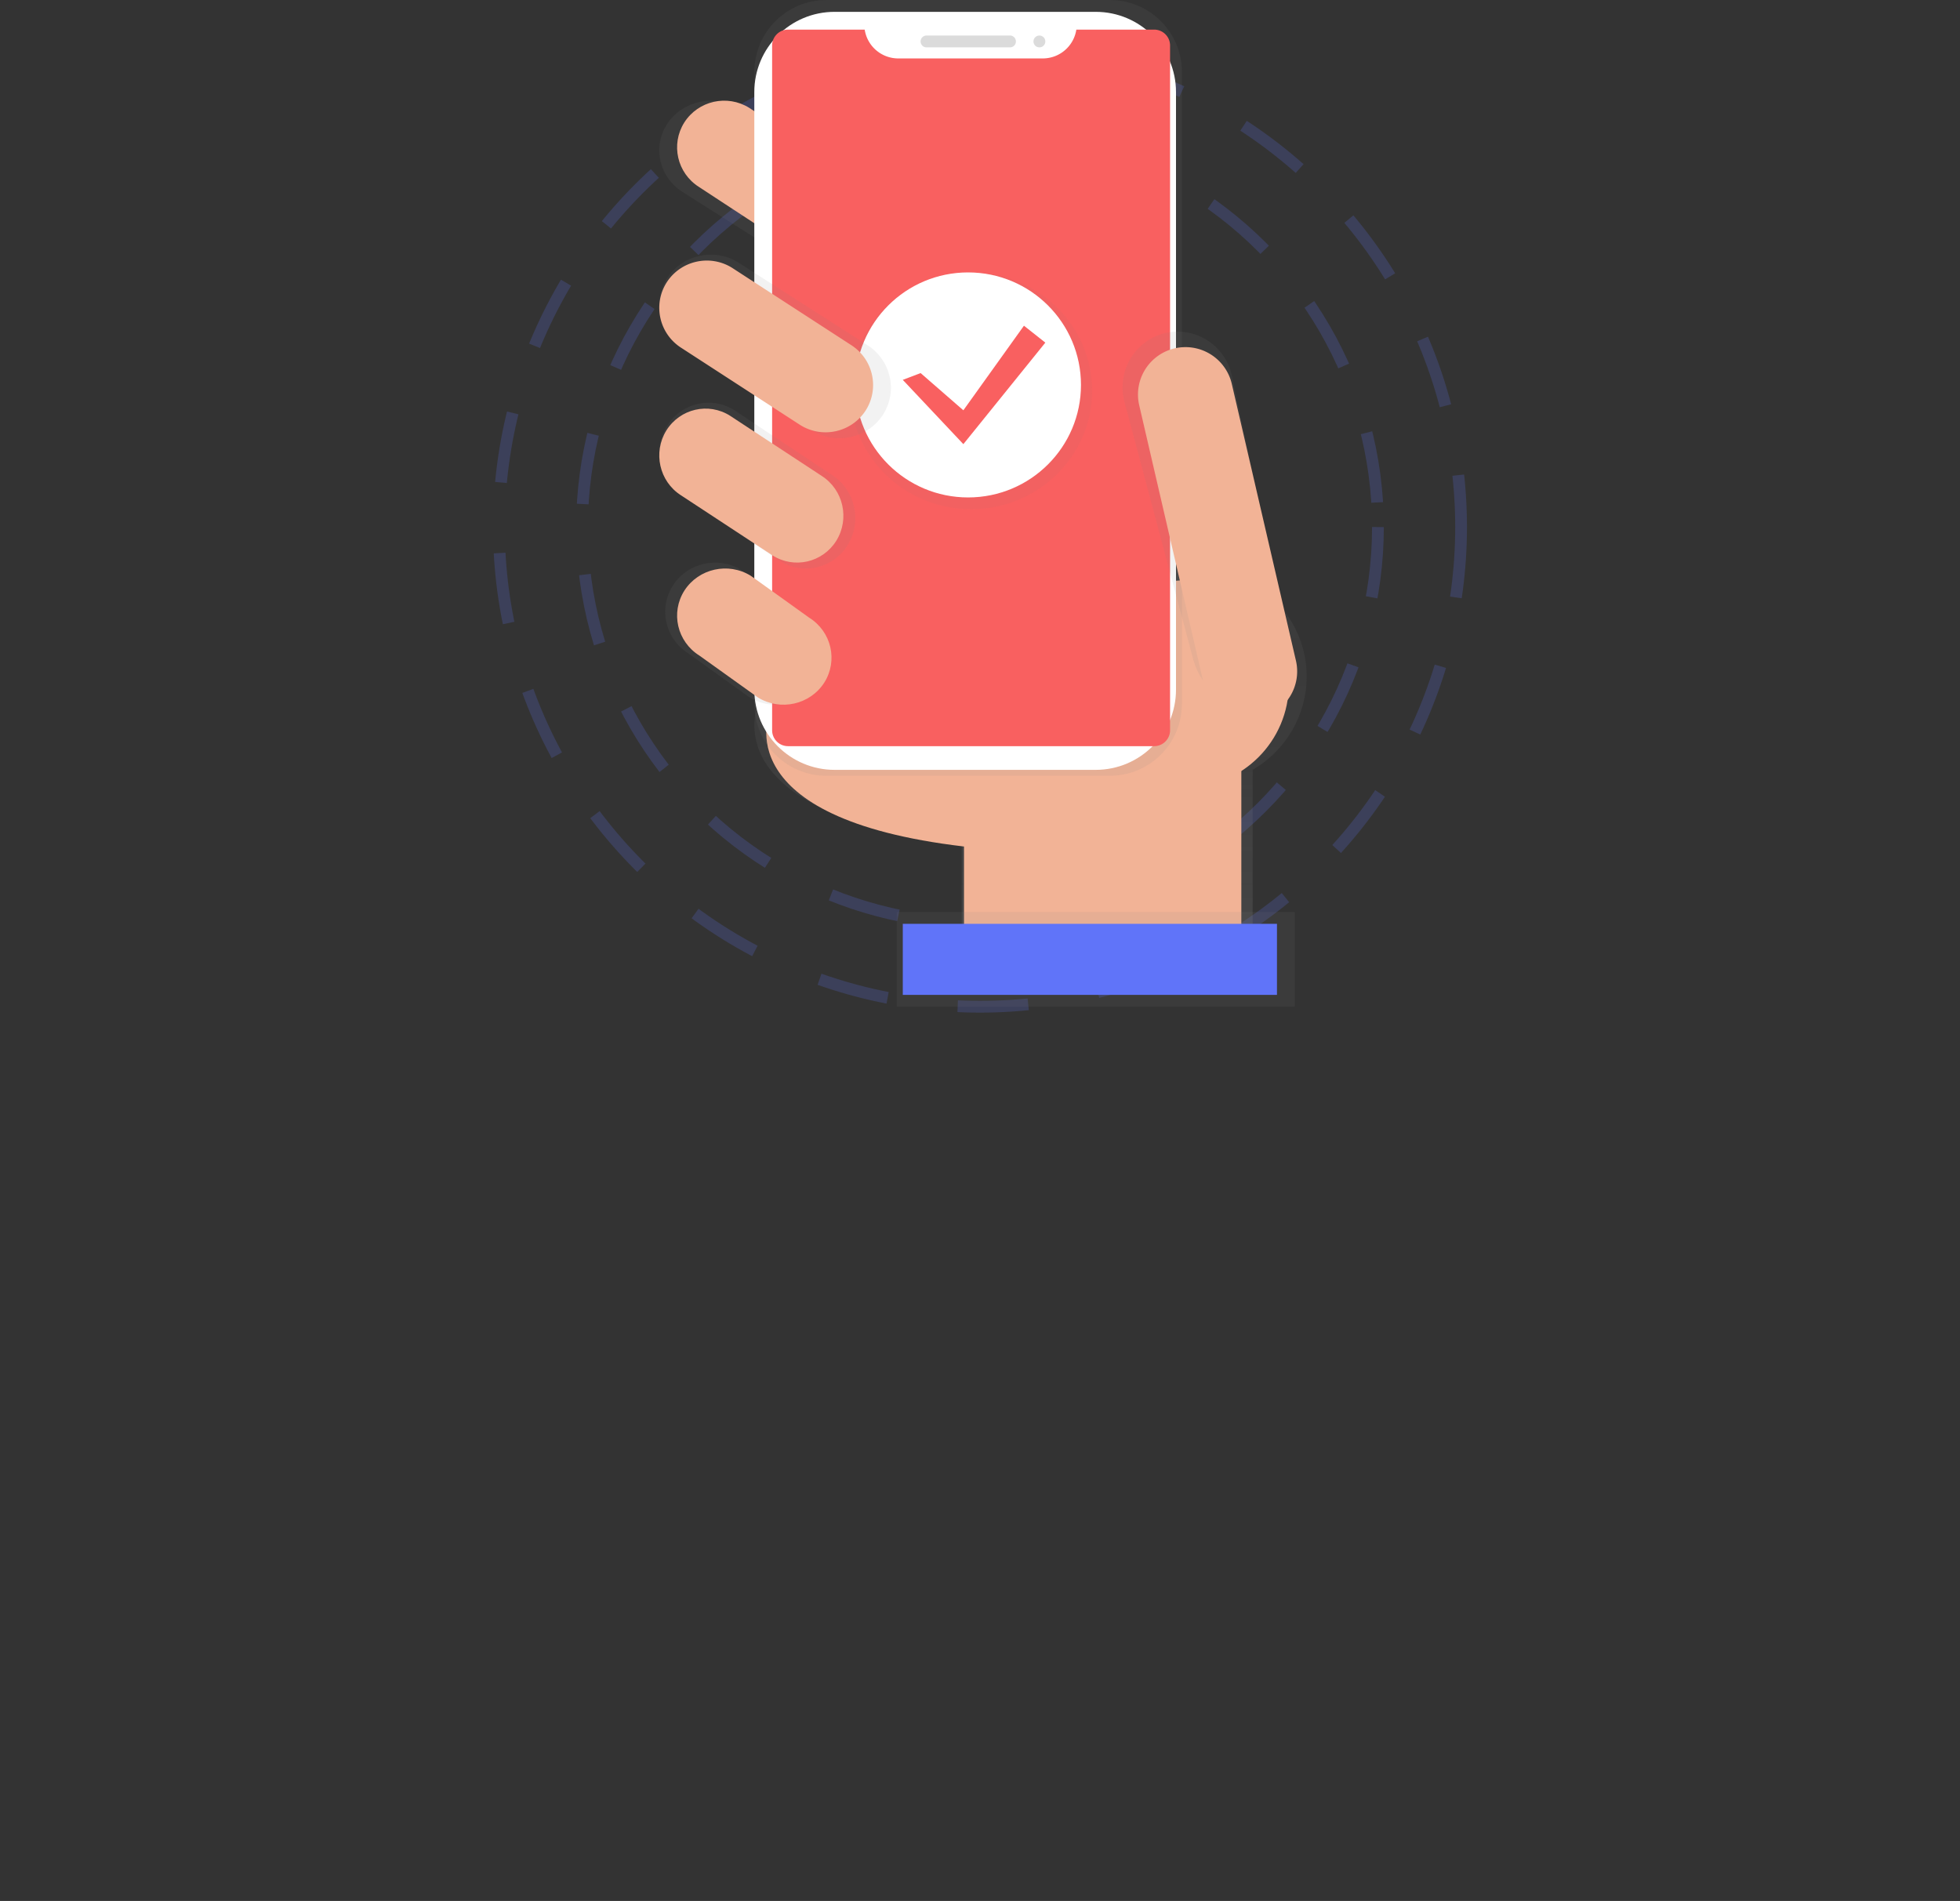 <svg xmlns="http://www.w3.org/2000/svg" width="333" height="323" fill="none" viewBox="0 0 333 323">
  <rect x="0" y="0" width="333" height="323" fill="#333333" stroke="none"/>
  <ellipse cx="166.5" cy="89.555" stroke="#6074F9" stroke-dasharray="12" stroke-width="2" opacity=".2" rx="67.609" ry="67.417"/>
  <ellipse cx="166.5" cy="89.555" stroke="#6074F9" stroke-dasharray="12" stroke-width="2" opacity=".2" rx="81.736" ry="81.505"/>
  <path fill="url(#a)" d="M222 114.97c.002-9.479-7.286-17.403-16.824-18.29-9.537-.888-18.191 5.553-19.975 14.866l-57.046-1.531.626 9.697s-8.135 18.572 34.618 23.52v18.771h49.424v-31.209c5.68-3.291 9.172-9.312 9.177-15.824Z"/>
  <path fill="#F2B396" d="M130.778 121.075s-7.754 17.967 33.003 22.76v18.168H210.9v-48.114l-80.727-2.197.605 9.383Z"/>
  <path fill="url(#b)" d="M154.054 46.365c-2.605 3.944-8.04 5.13-12.166 2.653l-25.766-16.294c-4.111-2.5-5.346-7.716-2.765-11.675 2.605-3.94 8.033-5.124 12.157-2.653l25.767 16.294c4.113 2.497 5.353 7.713 2.773 11.675Z"/>
  <path fill="#F2B396" d="M153.166 44.593c-2.362 3.704-7.29 4.817-11.031 2.491l-23.37-15.31c-3.727-2.348-4.846-7.245-2.506-10.962 2.361-3.704 7.29-4.817 11.03-2.491l23.366 15.301c3.734 2.346 4.856 7.251 2.511 10.971Z"/>
  <ellipse cx="201.314" cy="116.22" fill="#F2B396" rx="17.659" ry="17.609"/>
  <path fill="url(#c)" d="M128.155 12.25c0-6.765 5.484-12.25 12.25-12.25h48.154c6.766 0 12.25 5.485 12.25 12.25v107.316c0 6.766-5.484 12.25-12.25 12.25h-48.154c-6.766 0-12.25-5.484-12.25-12.25V12.25Z"/>
  <path fill="#fff" d="M128.155 15.652c0-7.533 6.106-13.64 13.64-13.64h44.365c7.533 0 13.64 6.107 13.64 13.64V117.17c0 7.533-6.107 13.64-13.64 13.64h-44.365c-7.534 0-13.64-6.107-13.64-13.64V15.653Z"/>
  <path fill="#F96060" d="M182.867 5.031a5.765 5.765 0 0 1-5.688 4.897h-24.582a5.765 5.765 0 0 1-5.686-4.897h-13.024c-.718 0-1.406.283-1.913.79a2.694 2.694 0 0 0-.792 1.906v116.36a2.703 2.703 0 0 0 2.702 2.698h62.202a2.706 2.706 0 0 0 1.913-.789 2.695 2.695 0 0 0 .792-1.907V7.729A2.691 2.691 0 0 0 198 5.823a2.704 2.704 0 0 0-1.911-.79h-13.222Z"/>
  <path fill="#DBDBDB" d="M156.409 7.044c0-.556.451-1.007 1.006-1.007h14.133a1.007 1.007 0 1 1 0 2.012h-14.133c-.555 0-1.006-.45-1.006-1.005Z"/>
  <ellipse cx="176.591" cy="7.044" fill="#DBDBDB" rx="1.009" ry="1.006"/>
  <path fill="url(#d)" d="M212.179 118.498c-5.035 1.175-8.49-2.138-9.655-7.214l-11.568-43.33c-1.151-5.096 1.993-10.173 7.038-11.366 5.052-1.16 10.085 2.01 11.267 7.1l9.44 44.448c1.165 5.079-1.49 9.188-6.522 10.362Z"/>
  <path fill="#F2B396" d="M193.551 68.863a8.059 8.059 0 0 1 6.043-9.675 8.084 8.084 0 0 1 9.688 6.051l10.895 47.019a8.06 8.06 0 0 1-6.044 9.676 8.084 8.084 0 0 1-9.687-6.051l-10.895-47.02Z"/>
  <path fill="url(#e)" d="M152.373 154.959h67.609v16.1h-67.609v-16.1Z"/>
  <path fill="#6074F9" d="M153.382 156.972h63.573v12.075h-63.573v-12.075Z"/>
  <path fill="url(#f)" d="M144.031 92.594c-2.47 4.002-7.624 5.204-11.537 2.692L115.91 84.27c-3.899-2.535-5.07-7.826-2.623-11.842 2.47-4.002 7.625-5.205 11.537-2.692l16.585 11.016c3.898 2.535 5.069 7.826 2.622 11.842Z"/>
  <path fill="url(#g)" d="M138.97 115.839c-2.502 3.9-7.723 5.072-11.687 2.624l-10.313-7.427c-3.949-2.47-5.136-7.627-2.657-11.541 2.502-3.9 7.723-5.073 11.687-2.624l10.313 7.429c3.948 2.47 5.135 7.625 2.657 11.539Z"/>
  <ellipse cx="164.991" cy="66.409" fill="url(#h)" opacity=".5" rx="20.558" ry="20.111"/>
  <ellipse cx="164.482" cy="65.405" fill="#fff" rx="19.173" ry="19.118"/>
  <path fill="#F96060" d="m163.674 69.716 10.292-14.373 3.634 2.875-13.926 17.25-10.292-10.925 3.028-1.152 7.264 6.325Z"/>
  <path fill="#F2B396" d="M140.032 116.001c-2.409 3.738-7.438 4.862-11.255 2.514l-9.936-7.111c-3.802-2.369-4.945-7.313-2.558-11.065 2.41-3.739 7.439-4.862 11.256-2.515l9.933 7.125c3.796 2.368 4.938 7.302 2.56 11.052Zm2.058-24.126c-2.32 3.715-7.162 4.831-10.837 2.499l-15.58-10.23c-3.662-2.355-4.762-7.268-2.463-10.997 2.32-3.715 7.162-4.832 10.837-2.499l15.58 10.23c3.662 2.355 4.762 7.268 2.463 10.997Z"/>
  <path fill="url(#i)" d="M150.027 70.451c-2.583 4.008-7.973 5.212-12.064 2.696L116.087 59.14c-4.076-2.54-5.3-7.84-2.741-11.862 2.583-4.008 7.972-5.212 12.063-2.696l21.877 14.007c4.075 2.54 5.3 7.84 2.741 11.862Z"/>
  <path fill="#F2B396" d="M147.103 69.704c-2.384 3.749-7.359 4.875-11.134 2.521l-20.196-13.104a8.053 8.053 0 0 1-2.53-11.096c2.384-3.749 7.359-4.875 11.134-2.521l20.194 13.104c3.762 2.375 4.894 7.332 2.532 11.096Z"/>
  <defs>
    <linearGradient id="a" x1="222.009" x2="222.009" y1="162.014" y2="96.601" gradientUnits="userSpaceOnUse">
      <stop stop-color="gray" stop-opacity=".25"/>
      <stop offset=".54" stop-color="gray" stop-opacity=".12"/>
      <stop offset="1" stop-color="gray" stop-opacity=".1"/>
    </linearGradient>
    <linearGradient id="b" x1="23196.4" x2="23196.4" y1="9807.11" y2="4848.19" gradientUnits="userSpaceOnUse">
      <stop stop-color="gray" stop-opacity=".25"/>
      <stop offset=".54" stop-color="gray" stop-opacity=".12"/>
      <stop offset="1" stop-color="gray" stop-opacity=".1"/>
    </linearGradient>
    <linearGradient id="c" x1="64245.8" x2="64245.8" y1="86231.5" y2="9519.76" gradientUnits="userSpaceOnUse">
      <stop stop-color="gray" stop-opacity=".25"/>
      <stop offset=".54" stop-color="gray" stop-opacity=".12"/>
      <stop offset="1" stop-color="gray" stop-opacity=".1"/>
    </linearGradient>
    <linearGradient id="d" x1="25916.8" x2="25916.8" y1="37482.5" y2="20185.3" gradientUnits="userSpaceOnUse">
      <stop stop-color="gray" stop-opacity=".25"/>
      <stop offset=".54" stop-color="gray" stop-opacity=".12"/>
      <stop offset="1" stop-color="gray" stop-opacity=".1"/>
    </linearGradient>
    <linearGradient id="e" x1="48725.4" x2="48725.4" y1="13475.2" y2="12364.3" gradientUnits="userSpaceOnUse">
      <stop stop-color="gray" stop-opacity=".25"/>
      <stop offset=".54" stop-color="gray" stop-opacity=".12"/>
      <stop offset="1" stop-color="gray" stop-opacity=".1"/>
    </linearGradient>
    <linearGradient id="f" x1="16581.2" x2="16581.2" y1="14189.2" y2="10712.5" gradientUnits="userSpaceOnUse">
      <stop stop-color="gray" stop-opacity=".25"/>
      <stop offset=".54" stop-color="gray" stop-opacity=".12"/>
      <stop offset="1" stop-color="gray" stop-opacity=".1"/>
    </linearGradient>
    <linearGradient id="g" x1="13268.1" x2="13268.1" y1="14669.4" y2="12024.3" gradientUnits="userSpaceOnUse">
      <stop stop-color="gray" stop-opacity=".25"/>
      <stop offset=".54" stop-color="gray" stop-opacity=".12"/>
      <stop offset="1" stop-color="gray" stop-opacity=".1"/>
    </linearGradient>
    <linearGradient id="h" x1="18337.1" x2="18337.1" y1="15368.2" y2="8132.61" gradientUnits="userSpaceOnUse">
      <stop stop-color="gray" stop-opacity=".25"/>
      <stop offset=".54" stop-color="gray" stop-opacity=".12"/>
      <stop offset="1" stop-color="gray" stop-opacity=".1"/>
    </linearGradient>
    <linearGradient id="i" x1="20205.1" x2="20205.1" y1="12509.6" y2="8235.21" gradientUnits="userSpaceOnUse">
      <stop stop-color="gray" stop-opacity=".25"/>
      <stop offset=".54" stop-color="gray" stop-opacity=".12"/>
      <stop offset="1" stop-color="gray" stop-opacity=".1"/>
    </linearGradient>
  </defs>
</svg>
